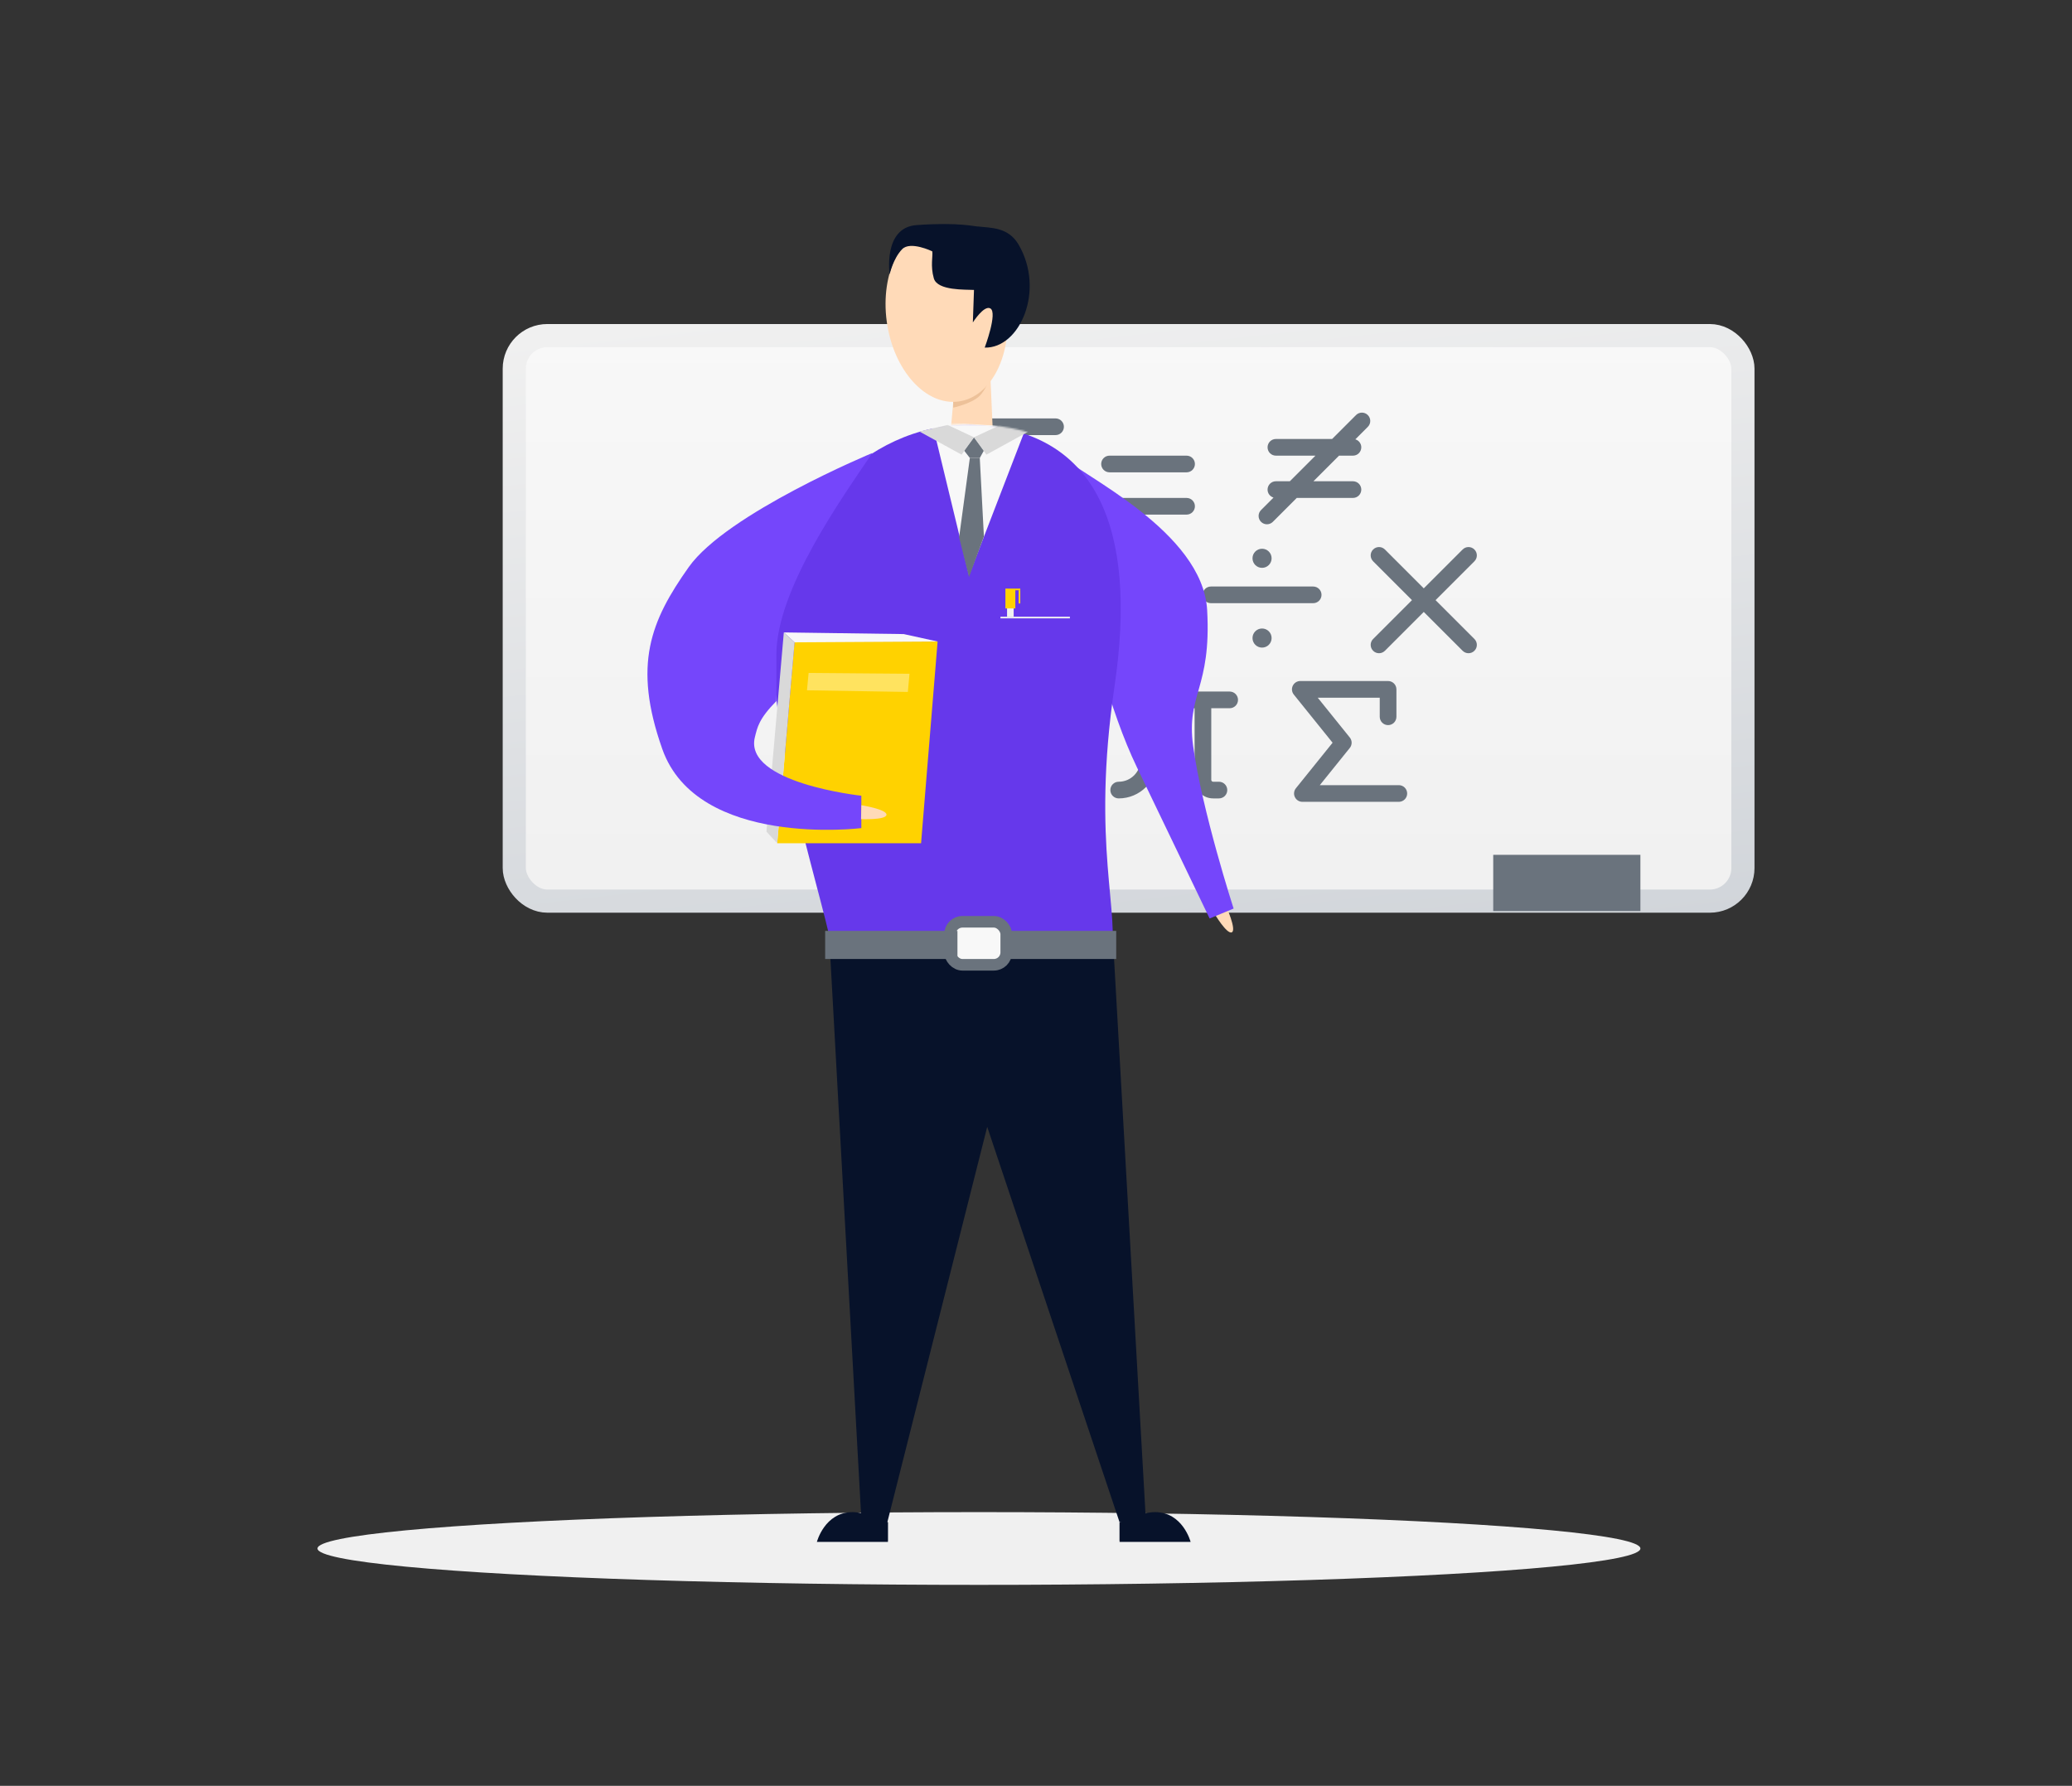 <svg width="1253" height="1080" viewBox="0 0 1253 1080" fill="none" xmlns="http://www.w3.org/2000/svg">
<rect x="0" y="0" width="1253" height="1080" fill="#333333" stroke="none"/>
<rect x="311" y="202.956" width="743" height="342" rx="20" fill="url(#paint0_linear_151_6)" stroke="url(#paint1_linear_151_6)" stroke-width="14"/>
<g clip-path="url(#clip0_151_6)">
<path d="M743.621 418.215H677.701C674.916 418.215 672.658 420.473 672.658 423.258C672.658 426.042 674.916 428.3 677.701 428.3H689.71L689.709 459.55C689.707 463.213 688.24 466.483 685.842 468.888C683.436 471.284 680.167 472.753 676.505 472.755C673.72 472.755 671.463 475.013 671.463 477.797C671.463 480.582 673.72 482.84 676.505 482.84C689.369 482.836 699.79 472.415 699.794 459.55V428.3H722.406V471.636C722.41 477.826 727.421 482.835 733.61 482.839H737.127C739.912 482.839 742.169 480.581 742.169 477.797C742.169 475.013 739.912 472.755 737.127 472.755H733.61C732.994 472.753 732.492 472.251 732.491 471.636V428.3H743.622C746.406 428.3 748.663 426.042 748.663 423.258C748.663 420.473 746.406 418.215 743.621 418.215Z" fill="#6A737D"/>
<path d="M868.124 362.934L891.618 339.439C893.588 337.471 893.588 334.279 891.618 332.309C889.65 330.34 886.457 330.34 884.488 332.309L860.994 355.804L837.5 332.309C835.531 330.34 832.338 330.34 830.369 332.309C828.4 334.279 828.4 337.47 830.369 339.439L853.864 362.934L830.369 386.428C828.4 388.397 828.4 391.589 830.369 393.558C831.354 394.543 832.644 395.035 833.935 395.035C835.225 395.035 836.515 394.543 837.5 393.558L860.994 370.065L884.488 393.558C885.473 394.543 886.763 395.035 888.054 395.035C889.344 395.035 890.634 394.543 891.618 393.558C893.588 391.589 893.588 388.398 891.618 386.428L868.124 362.934Z" fill="#6A737D"/>
<path d="M592.372 354.693H566.5V328.82C566.5 326.035 564.241 323.777 561.458 323.777C558.672 323.777 556.416 326.035 556.416 328.82V354.693H530.543C527.758 354.693 525.501 356.951 525.501 359.734C525.501 362.52 527.758 364.777 530.543 364.777H556.416V390.65C556.416 393.434 558.673 395.691 561.458 395.691C564.241 395.691 566.5 393.434 566.5 390.65V364.777H592.372C595.157 364.777 597.415 362.52 597.415 359.734C597.415 356.951 595.157 354.693 592.372 354.693Z" fill="#6A737D"/>
<path d="M628.616 364.195C625.831 364.195 623.574 361.938 623.574 359.153C623.574 356.368 625.831 354.111 628.616 354.111H690.446C693.23 354.111 695.487 356.368 695.487 359.153C695.487 361.938 693.23 364.195 690.446 364.195H628.616Z" fill="#6A737D"/>
<path d="M670.964 285.64H717.56C720.344 285.64 722.601 283.382 722.601 280.598C722.601 277.814 720.344 275.556 717.56 275.556H670.964C668.179 275.556 665.922 277.814 665.922 280.598C665.922 283.382 668.179 285.64 670.964 285.64ZM717.561 301.124H670.964C668.179 301.124 665.922 303.381 665.922 306.166C665.922 308.95 668.179 311.208 670.964 311.208H717.56C720.344 311.208 722.601 308.95 722.601 306.166C722.601 303.381 720.345 301.124 717.561 301.124Z" fill="#6A737D"/>
<path d="M827.159 251.014C825.19 249.044 821.997 249.044 820.029 251.014L805.57 265.473H771.577C768.791 265.473 766.535 267.731 766.535 270.516C766.535 273.3 768.791 275.558 771.577 275.558H795.485L780.002 291.041H771.577C768.791 291.041 766.535 293.298 766.535 296.084C766.535 298.365 768.051 300.29 770.131 300.912L762.59 308.453C760.621 310.422 760.621 313.615 762.59 315.583C763.575 316.568 764.865 317.06 766.155 317.06C767.445 317.06 768.736 316.568 769.721 315.583L784.179 301.125H818.173C820.958 301.125 823.215 298.867 823.215 296.084C823.215 293.298 820.958 291.041 818.173 291.041H794.263L809.746 275.558H818.172C820.957 275.558 823.215 273.3 823.215 270.516C823.215 268.234 821.698 266.308 819.618 265.686L827.159 258.144C829.129 256.176 829.129 252.984 827.159 251.014Z" fill="#6A737D"/>
<path d="M732.289 364.777C729.504 364.777 727.248 362.519 727.248 359.735C727.248 356.949 729.504 354.692 732.289 354.692H794.119C796.903 354.692 799.161 356.949 799.161 359.735C799.161 362.519 796.903 364.777 794.119 364.777H732.289Z" fill="#6A737D"/>
<path d="M763.204 343.407C766.395 343.407 768.981 340.82 768.981 337.63C768.981 334.439 766.395 331.852 763.204 331.852C760.013 331.852 757.426 334.439 757.426 337.63C757.426 340.82 760.013 343.407 763.204 343.407Z" fill="#6A737D"/>
<path d="M763.204 391.638C766.395 391.638 768.981 389.051 768.981 385.861C768.981 382.67 766.395 380.083 763.204 380.083C760.013 380.083 757.426 382.67 757.426 385.861C757.426 389.051 760.013 391.638 763.204 391.638Z" fill="#6A737D"/>
<path d="M573.892 446.711L574.578 446.71C581.906 446.707 587.84 440.773 587.844 433.445V425.566C587.84 418.238 581.906 412.304 574.578 412.3H573.892C566.563 412.304 560.63 418.238 560.626 425.566L560.627 433.445C560.63 440.773 566.563 446.707 573.892 446.711ZM573.892 422.385H574.578C576.333 422.387 577.757 423.812 577.759 425.566L577.76 433.445C577.756 435.199 576.333 436.623 574.577 436.626H573.892C572.137 436.623 570.713 435.199 570.71 433.445L570.71 425.566C570.714 423.812 572.138 422.387 573.892 422.385ZM616.749 448.034V448.036H616.064C608.735 448.039 602.802 453.972 602.798 461.301V469.179C602.802 476.508 608.735 482.441 616.064 482.446L616.749 482.445C624.078 482.441 630.011 476.508 630.015 469.179V461.301C630.012 453.972 624.078 448.039 616.749 448.034ZM616.749 472.361L616.064 472.361C614.309 472.357 612.885 470.934 612.882 469.179L612.882 461.301C612.885 459.547 614.309 458.123 616.064 458.119L616.749 458.119V458.119C618.504 458.123 619.928 459.546 619.931 461.301L619.931 469.179C619.928 470.934 618.504 472.357 616.749 472.361ZM625.945 416.748C623.977 414.78 620.784 414.78 618.815 416.748L564.696 470.867C562.726 472.836 562.726 476.028 564.696 477.997C565.68 478.982 566.971 479.475 568.261 479.475C569.551 479.475 570.842 478.982 571.826 477.997L625.945 423.879C627.914 421.91 627.914 418.717 625.945 416.748Z" fill="#6A737D"/>
<path d="M566.732 314.487L555.353 303.109H555.354C553.384 301.14 553.384 297.948 555.353 295.979C557.321 294.009 560.515 294.009 562.483 295.978L568.758 302.253L590.216 255.96C591.039 254.181 592.829 253.038 594.79 253.038L638.33 253.039C641.115 253.039 643.373 255.296 643.373 258.081C643.373 260.865 641.115 263.123 638.33 263.123H598.01L574.871 313.042C574.176 314.541 572.805 315.598 571.178 315.886C570.882 315.938 570.585 315.964 570.29 315.964C568.966 315.964 567.687 315.443 566.732 314.487Z" fill="#6A737D"/>
<path d="M787.595 484.906C785.651 484.906 783.887 483.794 783.048 482.039C782.208 480.285 782.449 478.215 783.67 476.7L805.856 449.161L782.406 420.052C781.185 418.537 780.944 416.467 781.784 414.713C782.623 412.959 784.387 411.847 786.333 411.847H839.415C840.742 411.847 842.041 412.385 842.979 413.324C843.919 414.262 844.457 415.561 844.457 416.889V433.473C844.457 436.259 842.2 438.516 839.415 438.516C836.63 438.516 834.372 436.259 834.372 433.473V421.932H796.869L816.258 445.997C817.748 447.846 817.747 450.475 816.258 452.325L798.132 474.821H845.914C848.699 474.821 850.957 477.079 850.957 479.864C850.957 482.648 848.699 484.906 845.914 484.906H787.595V484.906Z" fill="#6A737D"/>
</g>
<rect x="903" y="516.956" width="89" height="34" fill="#6A737D"/>
<path d="M744.943 563.809C747.904 562.294 741.452 547.955 741.452 547.955L734.317 552.388C734.317 552.388 741.982 565.324 744.943 563.809Z" fill="#FFDAB8"/>
<path d="M730 368.956C727.356 321.358 653.62 287.3 641.5 275.456C641.5 275.456 654.052 394.413 687.5 463.956C704.316 498.918 731.5 555.456 731.5 555.456L746 549.456C746 549.456 726.857 490.259 721.5 450.956C717.249 419.768 732.644 416.553 730 368.956Z" fill="#7546FB"/>
<path d="M574.222 268.448L576.654 240.734C576.654 240.734 582.604 239.459 586.135 237.885C591.878 235.325 598.936 228.153 598.936 228.153L600.813 270.76L574.222 268.448Z" fill="#FFDAB8"/>
<path d="M592.045 239.752C595.966 236.179 598.936 228.153 598.936 228.153L576.397 240.933L576.409 243.728L576.42 246.523C576.42 246.523 587.13 244.232 592.045 239.752Z" fill="#EDC199"/>
<ellipse rx="36.5" ry="53.736" transform="matrix(-0.991 0.136 0.136 0.991 572.425 189.55)" fill="#FFDAB8"/>
<path d="M554.243 136.122C533.83 137.591 538 165.956 538 165.956C538 165.956 540 156.456 545.559 150.698C550.509 145.571 563.762 151.991 563.762 151.991C564.263 154.675 562.524 160.778 564.718 168.343C566.913 175.908 583.933 175.031 589.001 175.339L588.313 194.99C588.313 194.99 595.068 184.306 598.914 186.531C603.392 189.12 595.485 210.209 595.485 210.209C616.679 210.833 632.233 175.47 615.867 147.75C609.649 137.216 598.861 137.87 591.836 137.001C589.46 137.088 580.373 134.243 554.243 136.122Z" fill="#07122A"/>
<path d="M674 414.956C688.191 318.721 662.32 262.119 592.534 257.213C527.427 252.636 474.858 309.776 468.034 368.713C460.711 431.967 495.333 534.289 503.5 574.956L671.5 580.956C678 552.336 659.676 512.09 674 414.956Z" fill="#6638EB"/>
<mask id="mask0_151_6" style="mask-type:alpha" maskUnits="userSpaceOnUse" x="482" y="256" width="198" height="325">
<path d="M675.085 413.455C689.276 317.22 671 260.198 590.5 256.456C511 252.759 482 320.124 482 379.455C482 442.955 495.333 534.289 503.5 574.956L671.5 580.956C678 552.336 660.762 510.59 675.085 413.455Z" fill="#6638EB"/>
</mask>
<g mask="url(#mask0_151_6)">
<path d="M620.5 258.456C603.667 257.456 565.5 254.956 563.5 254.956L586 347.956L620.5 258.456Z" fill="#F8F8F8"/>
<path d="M595 324.456L592.5 276.956H586.5L580 324.956L586 348.956L595 324.456Z" fill="#6A737D"/>
<path d="M595 272.456L589 264.456L583 272.456L586.5 276.956H592.5L595 272.456Z" fill="#6A737D"/>
<path d="M581.5 274.956L589 264.456L573 256.956L556 260.956L581.5 274.956Z" fill="#D9D9D9"/>
<path d="M596.5 274.956L589 264.456L605 256.956L622 260.956L596.5 274.956Z" fill="#D9D9D9"/>
</g>
<path d="M480.5 387.956H567L557 509.956H470L480.5 387.956Z" fill="#FFD200"/>
<path d="M546.5 383.456L567 387.956L480.5 388.456L474 382.456L546.5 383.456Z" fill="#F8F8F8"/>
<path d="M463.5 502.956L474 382.456L480.5 388.456L470 509.956L463.5 502.956Z" fill="#D9D9D9"/>
<path d="M456.509 445.766C458 439.831 458.811 434.841 469.5 423.956C469.5 423.956 469.5 406.456 469.5 395.956C469.5 356.418 509 301.456 527.5 273.956C527.5 273.956 439.5 310.456 416.5 342.956C393.5 375.456 382.5 401.956 400.5 452.956C421.733 513.114 520.868 500.798 520.868 500.798V481.21C520.868 481.21 449.518 473.595 456.509 445.766Z" fill="#7546FB"/>
<path d="M536.074 492.747C536.435 489.44 520.909 486.956 520.909 486.956L520.693 495.352C520.693 495.352 535.713 496.054 536.074 492.747Z" fill="#FFDAB8"/>
<path d="M489 406.956L550 407.456L549 418.456L488 417.456L489 406.956Z" fill="#FFE35F"/>
<ellipse rx="400" ry="22" transform="matrix(-1 0 0 1 592 936.456)" fill="#F0F0F0"/>
<path d="M693 920.456L673 567.456H501.5L521 920.956H536.5L597 681.456L677 920.456H693Z" fill="#07122A"/>
<path d="M710.218 920.573C699.895 912.718 677 920.573 677 920.573V932.028H719C719 932.028 714.704 923.987 710.218 920.573Z" fill="#07122A"/>
<path d="M698.5 914.456C715.293 914.456 720 932.456 720 932.456H677C677 932.456 681.707 914.456 698.5 914.456Z" fill="#07122A"/>
<path d="M503.782 920.573C514.105 912.718 537 920.573 537 920.573V932.028H495C495 932.028 499.296 923.987 503.782 920.573Z" fill="#07122A"/>
<path d="M515.5 914.456C498.707 914.456 494 932.456 494 932.456H537C537 932.456 532.293 914.456 515.5 914.456Z" fill="#07122A"/>
<rect x="574.5" y="557.456" width="34" height="26" rx="7.5" fill="#F8F8F8" stroke="#6A737D" stroke-width="7"/>
<rect x="611" y="562.956" width="64" height="17" fill="#6A737D"/>
<rect x="499" y="562.956" width="80" height="17" fill="#6A737D"/>
<rect x="605" y="372.956" width="42" height="1" fill="#F0F0F0"/>
<rect x="609" y="360.956" width="4" height="12" fill="#F0F0F0"/>
<rect x="608" y="355.956" width="6" height="12" fill="#FFD200"/>
<rect x="614" y="355.956" width="3" height="1" fill="#FFD200"/>
<rect x="616" y="364.956" width="8" height="1" transform="rotate(-90 616 364.956)" fill="#FFD200"/>
<defs>
<linearGradient id="paint0_linear_151_6" x1="682.5" y1="195.956" x2="682.5" y2="575.377" gradientUnits="userSpaceOnUse">
<stop stop-color="#F8F8F8"/>
<stop offset="1" stop-color="#F0F0F0"/>
</linearGradient>
<linearGradient id="paint1_linear_151_6" x1="277.962" y1="209.315" x2="326.474" y2="634.222" gradientUnits="userSpaceOnUse">
<stop stop-color="#F0F0F0"/>
<stop offset="1" stop-color="#D1D5DA"/>
</linearGradient>
<clipPath id="clip0_151_6">
<rect width="477" height="333.9" fill="white" transform="translate(472 200.956)"/>
</clipPath>
</defs>
</svg>
